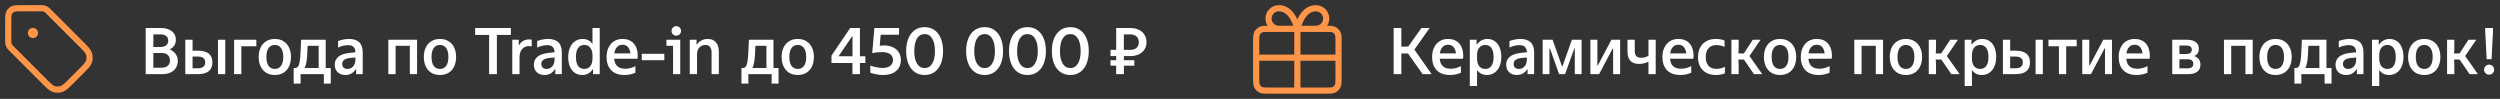 <svg width="607" height="24" viewBox="0 0 607 24" fill="none" xmlns="http://www.w3.org/2000/svg">
<rect x="0" y="0" width="607" height="24" fill="#333333" stroke="none"/>
<path d="M8 8H8.01M2 5.2L2 9.675C2 10.164 2 10.408 2.055 10.639C2.104 10.842 2.185 11.038 2.295 11.217C2.418 11.418 2.591 11.591 2.937 11.937L10.606 19.606C11.794 20.794 12.388 21.388 13.073 21.61C13.675 21.806 14.325 21.806 14.927 21.61C15.612 21.388 16.206 20.794 17.394 19.606L19.606 17.394C20.794 16.206 21.388 15.612 21.61 14.927C21.806 14.325 21.806 13.675 21.61 13.073C21.388 12.388 20.794 11.794 19.606 10.606L11.937 2.937C11.591 2.591 11.418 2.418 11.217 2.295C11.038 2.185 10.842 2.104 10.639 2.055C10.408 2 10.164 2 9.675 2L5.2 2C4.08 2 3.52 2 3.092 2.218C2.716 2.41 2.41 2.716 2.218 3.092C2 3.52 2 4.08 2 5.2ZM8.5 8C8.5 8.276 8.276 8.5 8 8.5C7.724 8.5 7.5 8.276 7.5 8C7.5 7.724 7.724 7.5 8 7.5C8.276 7.5 8.5 7.724 8.5 8Z" stroke="#FF9549" stroke-width="1.5" stroke-linecap="round" stroke-linejoin="round"/>
<path d="M41.2 12C41.819 12.245 42.299 12.613 42.64 13.104C42.992 13.584 43.168 14.155 43.168 14.816C43.168 15.456 43.013 16.016 42.704 16.496C42.395 16.976 41.957 17.349 41.392 17.616C40.827 17.872 40.165 18 39.408 18H35.376V6.8H39.088C40.197 6.8 41.077 7.061 41.728 7.584C42.379 8.096 42.704 8.784 42.704 9.648C42.704 10.192 42.571 10.667 42.304 11.072C42.048 11.467 41.68 11.776 41.2 12ZM37.232 8.352V11.408H38.96C39.557 11.408 40.021 11.275 40.352 11.008C40.683 10.731 40.848 10.347 40.848 9.856C40.848 9.376 40.683 9.008 40.352 8.752C40.021 8.485 39.557 8.352 38.96 8.352H37.232ZM39.2 16.448C39.861 16.448 40.368 16.293 40.72 15.984C41.083 15.675 41.264 15.237 41.264 14.672C41.264 14.096 41.083 13.653 40.72 13.344C40.368 13.024 39.861 12.864 39.2 12.864H37.232V16.448H39.2ZM48.034 12.304C50.391 12.304 51.57 13.253 51.57 15.152C51.57 17.051 50.391 18 48.034 18H44.994V9.648H46.754V12.304H48.034ZM52.93 18V9.648H54.69V18H52.93ZM48.002 16.576C49.218 16.576 49.826 16.101 49.826 15.152C49.826 14.203 49.218 13.728 48.002 13.728H46.754V16.576H48.002ZM58.598 18H56.838V9.648H62.246V11.232H58.598V18ZM66.73 18.208C65.93 18.208 65.237 18.032 64.65 17.68C64.063 17.317 63.61 16.805 63.29 16.144C62.97 15.483 62.81 14.709 62.81 13.824C62.81 12.939 62.97 12.171 63.29 11.52C63.61 10.859 64.063 10.352 64.65 10C65.237 9.637 65.93 9.456 66.73 9.456C67.53 9.456 68.223 9.637 68.81 10C69.397 10.352 69.85 10.859 70.17 11.52C70.49 12.171 70.65 12.939 70.65 13.824C70.65 14.709 70.49 15.483 70.17 16.144C69.85 16.805 69.397 17.317 68.81 17.68C68.223 18.032 67.53 18.208 66.73 18.208ZM66.73 16.736C67.381 16.736 67.882 16.491 68.234 16C68.597 15.499 68.778 14.773 68.778 13.824C68.778 12.885 68.597 12.165 68.234 11.664C67.882 11.163 67.381 10.912 66.73 10.912C66.079 10.912 65.573 11.163 65.21 11.664C64.858 12.165 64.682 12.885 64.682 13.824C64.682 14.773 64.858 15.499 65.21 16C65.573 16.491 66.079 16.736 66.73 16.736ZM79.081 16.512H80.313V20.304H78.633V18H72.985V20.304H71.305V16.512H71.609C71.918 16.512 72.163 16.4 72.345 16.176C72.526 15.952 72.665 15.557 72.761 14.992C72.857 14.427 72.931 13.611 72.985 12.544L73.113 9.648H79.081V16.512ZM77.369 16.512V11.12H74.697L74.585 13.328C74.521 14.747 74.313 15.808 73.961 16.512H77.369ZM84.72 9.456C86.95 9.456 88.064 10.539 88.064 12.704V18H86.464L86.48 16.832H86.368C85.771 17.749 84.934 18.208 83.856 18.208C83.078 18.208 82.454 17.984 81.984 17.536C81.515 17.077 81.28 16.469 81.28 15.712C81.28 14.901 81.579 14.251 82.176 13.76C82.784 13.269 83.702 12.96 84.928 12.832L86.304 12.688C86.283 12.101 86.128 11.669 85.84 11.392C85.563 11.104 85.131 10.96 84.544 10.96C84.128 10.96 83.702 11.013 83.264 11.12C82.838 11.216 82.443 11.36 82.08 11.552V9.968C82.4 9.829 82.795 9.712 83.264 9.616C83.734 9.509 84.219 9.456 84.72 9.456ZM84.368 16.736C84.902 16.736 85.355 16.539 85.728 16.144C86.112 15.739 86.304 15.147 86.304 14.368V13.952L84.992 14.08C83.723 14.219 83.088 14.699 83.088 15.52C83.088 15.893 83.2 16.192 83.424 16.416C83.659 16.629 83.974 16.736 84.368 16.736ZM96.051 18H94.291V9.648H101.267V18H99.507V11.12H96.051V18ZM106.824 18.208C106.024 18.208 105.33 18.032 104.744 17.68C104.157 17.317 103.704 16.805 103.384 16.144C103.064 15.483 102.904 14.709 102.904 13.824C102.904 12.939 103.064 12.171 103.384 11.52C103.704 10.859 104.157 10.352 104.744 10C105.33 9.637 106.024 9.456 106.824 9.456C107.624 9.456 108.317 9.637 108.904 10C109.49 10.352 109.944 10.859 110.264 11.52C110.584 12.171 110.744 12.939 110.744 13.824C110.744 14.709 110.584 15.483 110.264 16.144C109.944 16.805 109.49 17.317 108.904 17.68C108.317 18.032 107.624 18.208 106.824 18.208ZM106.824 16.736C107.474 16.736 107.976 16.491 108.328 16C108.69 15.499 108.872 14.773 108.872 13.824C108.872 12.885 108.69 12.165 108.328 11.664C107.976 11.163 107.474 10.912 106.824 10.912C106.173 10.912 105.666 11.163 105.304 11.664C104.952 12.165 104.776 12.885 104.776 13.824C104.776 14.773 104.952 15.499 105.304 16C105.666 16.491 106.173 16.736 106.824 16.736ZM120.645 18H118.757V8.48H115.365V6.8H124.037V8.48H120.645V18ZM124.385 18V9.648H125.969L125.953 10.912H126.065C126.299 10.496 126.619 10.171 127.025 9.936C127.441 9.691 127.915 9.568 128.449 9.568C128.705 9.568 128.923 9.595 129.105 9.648V11.264C128.838 11.211 128.614 11.184 128.433 11.184C127.739 11.184 127.185 11.429 126.769 11.92C126.353 12.4 126.145 13.045 126.145 13.856V18H124.385ZM133.064 9.456C135.293 9.456 136.408 10.539 136.408 12.704V18H134.808L134.824 16.832H134.712C134.115 17.749 133.277 18.208 132.2 18.208C131.421 18.208 130.797 17.984 130.328 17.536C129.859 17.077 129.624 16.469 129.624 15.712C129.624 14.901 129.923 14.251 130.52 13.76C131.128 13.269 132.045 12.96 133.272 12.832L134.648 12.688C134.627 12.101 134.472 11.669 134.184 11.392C133.907 11.104 133.475 10.96 132.888 10.96C132.472 10.96 132.045 11.013 131.608 11.12C131.181 11.216 130.787 11.36 130.424 11.552V9.968C130.744 9.829 131.139 9.712 131.608 9.616C132.077 9.509 132.563 9.456 133.064 9.456ZM132.712 16.736C133.245 16.736 133.699 16.539 134.072 16.144C134.456 15.739 134.648 15.147 134.648 14.368V13.952L133.336 14.08C132.067 14.219 131.432 14.699 131.432 15.52C131.432 15.893 131.544 16.192 131.768 16.416C132.003 16.629 132.317 16.736 132.712 16.736ZM143.854 6.8H145.614V18H143.982L144.014 16.832H143.902C143.636 17.248 143.284 17.584 142.846 17.84C142.409 18.085 141.908 18.208 141.342 18.208C140.66 18.208 140.062 18.032 139.55 17.68C139.038 17.317 138.644 16.805 138.366 16.144C138.1 15.483 137.966 14.715 137.966 13.84C137.966 12.965 138.11 12.197 138.398 11.536C138.686 10.875 139.097 10.363 139.63 10C140.164 9.637 140.782 9.456 141.486 9.456C141.998 9.456 142.452 9.563 142.846 9.776C143.252 9.989 143.588 10.288 143.854 10.672V6.8ZM143.854 13.44C143.854 12.64 143.673 12.021 143.31 11.584C142.958 11.136 142.473 10.912 141.854 10.912C141.204 10.912 140.702 11.163 140.35 11.664C140.009 12.155 139.838 12.875 139.838 13.824C139.838 14.773 140.009 15.499 140.35 16C140.702 16.491 141.204 16.736 141.854 16.736C142.473 16.736 142.958 16.517 143.31 16.08C143.673 15.632 143.854 15.008 143.854 14.208V13.44ZM154.847 13.632C154.847 13.813 154.825 14.021 154.783 14.256H149.119C149.268 15.877 150.153 16.688 151.775 16.688C152.66 16.688 153.492 16.475 154.271 16.048V17.664C153.428 18.027 152.553 18.208 151.647 18.208C150.239 18.208 149.156 17.824 148.399 17.056C147.652 16.277 147.279 15.2 147.279 13.824C147.279 12.96 147.439 12.197 147.759 11.536C148.079 10.875 148.527 10.363 149.103 10C149.689 9.637 150.372 9.456 151.151 9.456C152.313 9.456 153.22 9.824 153.871 10.56C154.521 11.296 154.847 12.32 154.847 13.632ZM151.151 10.864C150.607 10.864 150.164 11.045 149.823 11.408C149.481 11.771 149.257 12.288 149.151 12.96H153.071C152.985 12.288 152.783 11.771 152.463 11.408C152.143 11.045 151.705 10.864 151.151 10.864ZM161.295 14.624H155.823V13.056H161.295V14.624ZM165.161 18H163.417V11.12H161.817V9.648H165.161V18ZM164.201 8.656C163.881 8.656 163.609 8.549 163.385 8.336C163.161 8.112 163.049 7.835 163.049 7.504C163.049 7.173 163.161 6.901 163.385 6.688C163.609 6.464 163.881 6.352 164.201 6.352C164.521 6.352 164.793 6.464 165.017 6.688C165.241 6.901 165.353 7.173 165.353 7.504C165.353 7.835 165.241 8.112 165.017 8.336C164.793 8.549 164.521 8.656 164.201 8.656ZM167.478 18V9.648H169.142L169.11 10.768H169.238C169.516 10.363 169.878 10.043 170.326 9.808C170.774 9.573 171.281 9.456 171.846 9.456C172.7 9.456 173.361 9.728 173.83 10.272C174.3 10.816 174.534 11.589 174.534 12.592V18H172.774V12.784C172.774 11.536 172.273 10.912 171.27 10.912C170.673 10.912 170.182 11.125 169.798 11.552C169.425 11.968 169.238 12.517 169.238 13.2V18H167.478ZM187.8 16.512H189.032V20.304H187.352V18H181.704V20.304H180.024V16.512H180.328C180.637 16.512 180.882 16.4 181.064 16.176C181.245 15.952 181.384 15.557 181.48 14.992C181.576 14.427 181.65 13.611 181.704 12.544L181.832 9.648H187.8V16.512ZM186.088 16.512V11.12H183.416L183.304 13.328C183.24 14.747 183.032 15.808 182.68 16.512H186.088ZM193.699 18.208C192.899 18.208 192.205 18.032 191.619 17.68C191.032 17.317 190.579 16.805 190.259 16.144C189.939 15.483 189.779 14.709 189.779 13.824C189.779 12.939 189.939 12.171 190.259 11.52C190.579 10.859 191.032 10.352 191.619 10C192.205 9.637 192.899 9.456 193.699 9.456C194.499 9.456 195.192 9.637 195.779 10C196.365 10.352 196.819 10.859 197.139 11.52C197.459 12.171 197.619 12.939 197.619 13.824C197.619 14.709 197.459 15.483 197.139 16.144C196.819 16.805 196.365 17.317 195.779 17.68C195.192 18.032 194.499 18.208 193.699 18.208ZM193.699 16.736C194.349 16.736 194.851 16.491 195.203 16C195.565 15.499 195.747 14.773 195.747 13.824C195.747 12.885 195.565 12.165 195.203 11.664C194.851 11.163 194.349 10.912 193.699 10.912C193.048 10.912 192.541 11.163 192.179 11.664C191.827 12.165 191.651 12.885 191.651 13.824C191.651 14.773 191.827 15.499 192.179 16C192.541 16.491 193.048 16.736 193.699 16.736ZM208.795 13.664H210.107V15.296H208.795V18H206.971V15.296H201.883V13.504L206.427 6.8H208.795V13.664ZM206.987 8.816H206.891L203.595 13.664H206.987V8.816ZM214.592 11.024C215.414 11.024 216.134 11.168 216.752 11.456C217.382 11.733 217.867 12.139 218.208 12.672C218.56 13.195 218.736 13.813 218.736 14.528C218.736 15.68 218.352 16.581 217.584 17.232C216.827 17.883 215.776 18.208 214.432 18.208C213.408 18.208 212.368 18.021 211.312 17.648V15.92C212.39 16.304 213.392 16.496 214.32 16.496C215.099 16.496 215.707 16.325 216.144 15.984C216.592 15.643 216.816 15.168 216.816 14.56C216.816 13.952 216.587 13.483 216.128 13.152C215.67 12.821 215.014 12.656 214.16 12.656C213.328 12.656 212.534 12.736 211.776 12.896L212.304 6.8H218.288V8.432H213.824L213.6 11.104C213.974 11.051 214.304 11.024 214.592 11.024ZM224.497 18.208C223.58 18.208 222.785 17.973 222.113 17.504C221.441 17.035 220.924 16.363 220.561 15.488C220.198 14.613 220.017 13.584 220.017 12.4C220.017 11.216 220.198 10.187 220.561 9.312C220.924 8.437 221.441 7.765 222.113 7.296C222.785 6.827 223.58 6.592 224.497 6.592C225.414 6.592 226.209 6.827 226.881 7.296C227.553 7.765 228.07 8.437 228.433 9.312C228.796 10.187 228.977 11.216 228.977 12.4C228.977 13.584 228.796 14.613 228.433 15.488C228.07 16.363 227.553 17.035 226.881 17.504C226.209 17.973 225.414 18.208 224.497 18.208ZM224.497 16.528C225.286 16.528 225.9 16.165 226.337 15.44C226.785 14.715 227.009 13.701 227.009 12.4C227.009 11.099 226.785 10.085 226.337 9.36C225.9 8.635 225.286 8.272 224.497 8.272C223.708 8.272 223.089 8.635 222.641 9.36C222.204 10.085 221.985 11.099 221.985 12.4C221.985 13.701 222.204 14.715 222.641 15.44C223.089 16.165 223.708 16.528 224.497 16.528ZM239.059 18.208C238.142 18.208 237.347 17.973 236.675 17.504C236.003 17.035 235.486 16.363 235.123 15.488C234.761 14.613 234.579 13.584 234.579 12.4C234.579 11.216 234.761 10.187 235.123 9.312C235.486 8.437 236.003 7.765 236.675 7.296C237.347 6.827 238.142 6.592 239.059 6.592C239.977 6.592 240.771 6.827 241.443 7.296C242.115 7.765 242.633 8.437 242.995 9.312C243.358 10.187 243.539 11.216 243.539 12.4C243.539 13.584 243.358 14.613 242.995 15.488C242.633 16.363 242.115 17.035 241.443 17.504C240.771 17.973 239.977 18.208 239.059 18.208ZM239.059 16.528C239.849 16.528 240.462 16.165 240.899 15.44C241.347 14.715 241.571 13.701 241.571 12.4C241.571 11.099 241.347 10.085 240.899 9.36C240.462 8.635 239.849 8.272 239.059 8.272C238.27 8.272 237.651 8.635 237.203 9.36C236.766 10.085 236.547 11.099 236.547 12.4C236.547 13.701 236.766 14.715 237.203 15.44C237.651 16.165 238.27 16.528 239.059 16.528ZM249.466 18.208C248.548 18.208 247.754 17.973 247.082 17.504C246.41 17.035 245.892 16.363 245.53 15.488C245.167 14.613 244.986 13.584 244.986 12.4C244.986 11.216 245.167 10.187 245.53 9.312C245.892 8.437 246.41 7.765 247.082 7.296C247.754 6.827 248.548 6.592 249.466 6.592C250.383 6.592 251.178 6.827 251.85 7.296C252.522 7.765 253.039 8.437 253.402 9.312C253.764 10.187 253.946 11.216 253.946 12.4C253.946 13.584 253.764 14.613 253.402 15.488C253.039 16.363 252.522 17.035 251.85 17.504C251.178 17.973 250.383 18.208 249.466 18.208ZM249.466 16.528C250.255 16.528 250.868 16.165 251.306 15.44C251.754 14.715 251.978 13.701 251.978 12.4C251.978 11.099 251.754 10.085 251.306 9.36C250.868 8.635 250.255 8.272 249.466 8.272C248.676 8.272 248.058 8.635 247.61 9.36C247.172 10.085 246.954 11.099 246.954 12.4C246.954 13.701 247.172 14.715 247.61 15.44C248.058 16.165 248.676 16.528 249.466 16.528ZM259.872 18.208C258.955 18.208 258.16 17.973 257.488 17.504C256.816 17.035 256.299 16.363 255.936 15.488C255.573 14.613 255.392 13.584 255.392 12.4C255.392 11.216 255.573 10.187 255.936 9.312C256.299 8.437 256.816 7.765 257.488 7.296C258.16 6.827 258.955 6.592 259.872 6.592C260.789 6.592 261.584 6.827 262.256 7.296C262.928 7.765 263.445 8.437 263.808 9.312C264.171 10.187 264.352 11.216 264.352 12.4C264.352 13.584 264.171 14.613 263.808 15.488C263.445 16.363 262.928 17.035 262.256 17.504C261.584 17.973 260.789 18.208 259.872 18.208ZM259.872 16.528C260.661 16.528 261.275 16.165 261.712 15.44C262.16 14.715 262.384 13.701 262.384 12.4C262.384 11.099 262.16 10.085 261.712 9.36C261.275 8.635 260.661 8.272 259.872 8.272C259.083 8.272 258.464 8.635 258.016 9.36C257.579 10.085 257.36 11.099 257.36 12.4C257.36 13.701 257.579 14.715 258.016 15.44C258.464 16.165 259.083 16.528 259.872 16.528ZM272.882 13.616V14.624H275.41V15.952H272.882V18H271.01V15.952H269.634V14.624H271.01V13.616H269.634V12.112H271.01V6.8H274.434C275.224 6.8 275.912 6.944 276.498 7.232C277.096 7.509 277.554 7.909 277.874 8.432C278.205 8.944 278.37 9.541 278.37 10.224C278.37 10.907 278.205 11.504 277.874 12.016C277.554 12.528 277.096 12.923 276.498 13.2C275.912 13.477 275.224 13.616 274.434 13.616H272.882ZM272.866 8.352V12.112H274.386C275.058 12.112 275.576 11.952 275.938 11.632C276.312 11.301 276.498 10.837 276.498 10.24C276.498 9.632 276.312 9.168 275.938 8.848C275.576 8.517 275.058 8.352 274.386 8.352H272.866Z" fill="white"/>
<path d="M315 7H310.5C309.837 7 309.201 6.737 308.732 6.268C308.263 5.799 308 5.163 308 4.5C308 3.837 308.263 3.201 308.732 2.732C309.201 2.263 309.837 2 310.5 2C314 2 315 7 315 7ZM315 7H319.5C320.163 7 320.799 6.737 321.268 6.268C321.737 5.799 322 5.163 322 4.5C322 3.837 321.737 3.201 321.268 2.732C320.799 2.263 320.163 2 319.5 2C316 2 315 7 315 7ZM315 7L315 22M305 14H325M305 10.2L305 18.8C305 19.92 305 20.48 305.218 20.908C305.41 21.284 305.716 21.59 306.092 21.782C306.52 22 307.08 22 308.2 22L321.8 22C322.92 22 323.48 22 323.908 21.782C324.284 21.59 324.59 21.284 324.782 20.908C325 20.48 325 19.92 325 18.8V10.2C325 9.08 325 8.52 324.782 8.092C324.59 7.716 324.284 7.41 323.908 7.218C323.48 7 322.92 7 321.8 7L308.2 7C307.08 7 306.52 7 306.092 7.218C305.716 7.41 305.41 7.716 305.218 8.092C305 8.52 305 9.08 305 10.2Z" stroke="#FF9549" stroke-width="1.5" stroke-linecap="round" stroke-linejoin="round"/>
<path d="M347.112 6.8L343.416 12.048L347.592 18H345.416L341.864 12.976H340.248V18H338.376V6.8H340.248V11.312H341.912L345.112 6.8H347.112ZM355.284 13.632C355.284 13.813 355.263 14.021 355.22 14.256H349.556C349.706 15.877 350.591 16.688 352.212 16.688C353.098 16.688 353.93 16.475 354.708 16.048V17.664C353.866 18.027 352.991 18.208 352.084 18.208C350.676 18.208 349.594 17.824 348.836 17.056C348.09 16.277 347.716 15.2 347.716 13.824C347.716 12.96 347.876 12.197 348.196 11.536C348.516 10.875 348.964 10.363 349.54 10C350.127 9.637 350.81 9.456 351.588 9.456C352.751 9.456 353.658 9.824 354.308 10.56C354.959 11.296 355.284 12.32 355.284 13.632ZM351.588 10.864C351.044 10.864 350.602 11.045 350.26 11.408C349.919 11.771 349.695 12.288 349.588 12.96H353.508C353.423 12.288 353.22 11.771 352.9 11.408C352.58 11.045 352.143 10.864 351.588 10.864ZM361.141 9.456C361.824 9.456 362.421 9.637 362.933 10C363.445 10.352 363.834 10.859 364.101 11.52C364.378 12.181 364.517 12.949 364.517 13.824C364.517 14.699 364.373 15.467 364.085 16.128C363.797 16.789 363.386 17.301 362.853 17.664C362.32 18.027 361.701 18.208 360.997 18.208C360.485 18.208 360.026 18.101 359.621 17.888C359.226 17.675 358.896 17.376 358.629 16.992V20.88H356.869V9.648H358.533L358.501 10.768H358.629C358.906 10.373 359.258 10.059 359.685 9.824C360.112 9.579 360.597 9.456 361.141 9.456ZM360.629 16.736C361.28 16.736 361.776 16.491 362.117 16C362.469 15.499 362.645 14.773 362.645 13.824C362.645 12.875 362.469 12.155 362.117 11.664C361.776 11.163 361.28 10.912 360.629 10.912C360.01 10.912 359.52 11.136 359.157 11.584C358.805 12.021 358.629 12.64 358.629 13.44V14.208C358.629 15.008 358.805 15.632 359.157 16.08C359.52 16.517 360.01 16.736 360.629 16.736ZM369.142 9.456C371.371 9.456 372.486 10.539 372.486 12.704V18H370.886L370.902 16.832H370.79C370.193 17.749 369.355 18.208 368.278 18.208C367.499 18.208 366.875 17.984 366.406 17.536C365.937 17.077 365.702 16.469 365.702 15.712C365.702 14.901 366.001 14.251 366.598 13.76C367.206 13.269 368.123 12.96 369.35 12.832L370.726 12.688C370.705 12.101 370.55 11.669 370.262 11.392C369.985 11.104 369.553 10.96 368.966 10.96C368.55 10.96 368.123 11.013 367.686 11.12C367.259 11.216 366.865 11.36 366.502 11.552V9.968C366.822 9.829 367.217 9.712 367.686 9.616C368.155 9.509 368.641 9.456 369.142 9.456ZM368.79 16.736C369.323 16.736 369.777 16.539 370.15 16.144C370.534 15.739 370.726 15.147 370.726 14.368V13.952L369.414 14.08C368.145 14.219 367.51 14.699 367.51 15.52C367.51 15.893 367.622 16.192 367.846 16.416C368.081 16.629 368.395 16.736 368.79 16.736ZM376.204 18H374.556V9.648H376.972L379.26 16.128H379.356L381.66 9.648H384.012V18H382.364V11.744H382.252L379.996 18H378.556L376.316 11.744H376.204V18ZM388.262 18H386.15V9.648H387.846V15.888H387.958L391.254 9.648H393.366V18H391.67V11.776H391.558L388.262 18ZM400.246 9.648H402.006V18H400.246V14.96C399.531 15.333 398.779 15.52 397.99 15.52C397.051 15.52 396.342 15.269 395.862 14.768C395.392 14.256 395.158 13.499 395.158 12.496V9.648H396.918V12.384C396.918 12.96 397.046 13.381 397.302 13.648C397.558 13.904 397.968 14.032 398.534 14.032C399.131 14.032 399.702 13.867 400.246 13.536V9.648ZM411.206 13.632C411.206 13.813 411.185 14.021 411.142 14.256H405.478C405.627 15.877 406.513 16.688 408.134 16.688C409.019 16.688 409.851 16.475 410.63 16.048V17.664C409.787 18.027 408.913 18.208 408.006 18.208C406.598 18.208 405.515 17.824 404.758 17.056C404.011 16.277 403.638 15.2 403.638 13.824C403.638 12.96 403.798 12.197 404.118 11.536C404.438 10.875 404.886 10.363 405.462 10C406.049 9.637 406.731 9.456 407.51 9.456C408.673 9.456 409.579 9.824 410.23 10.56C410.881 11.296 411.206 12.32 411.206 13.632ZM407.51 10.864C406.966 10.864 406.523 11.045 406.182 11.408C405.841 11.771 405.617 12.288 405.51 12.96H409.43C409.345 12.288 409.142 11.771 408.822 11.408C408.502 11.045 408.065 10.864 407.51 10.864ZM416.647 18.208C415.281 18.208 414.209 17.819 413.431 17.04C412.663 16.261 412.279 15.189 412.279 13.824C412.279 12.939 412.455 12.171 412.807 11.52C413.159 10.859 413.66 10.352 414.311 10C414.972 9.637 415.751 9.456 416.647 9.456C417.02 9.456 417.393 9.493 417.767 9.568C418.14 9.632 418.46 9.723 418.727 9.84V11.392C418.481 11.264 418.177 11.157 417.815 11.072C417.452 10.987 417.095 10.944 416.743 10.944C415.932 10.944 415.297 11.195 414.839 11.696C414.38 12.187 414.151 12.896 414.151 13.824C414.151 14.773 414.375 15.493 414.823 15.984C415.271 16.475 415.911 16.72 416.743 16.72C417.127 16.72 417.5 16.672 417.863 16.576C418.236 16.48 418.551 16.363 418.807 16.224V17.792C418.551 17.92 418.225 18.021 417.831 18.096C417.447 18.171 417.052 18.208 416.647 18.208ZM427.473 9.648L424.769 13.6L427.873 18H425.857L423.424 14.448H422.081L422.145 15.616V18H420.385V9.648H422.145V11.936L422.081 12.976H423.409L425.585 9.648H427.473ZM432.199 18.208C431.399 18.208 430.705 18.032 430.119 17.68C429.532 17.317 429.079 16.805 428.759 16.144C428.439 15.483 428.279 14.709 428.279 13.824C428.279 12.939 428.439 12.171 428.759 11.52C429.079 10.859 429.532 10.352 430.119 10C430.705 9.637 431.399 9.456 432.199 9.456C432.999 9.456 433.692 9.637 434.279 10C434.865 10.352 435.319 10.859 435.639 11.52C435.959 12.171 436.119 12.939 436.119 13.824C436.119 14.709 435.959 15.483 435.639 16.144C435.319 16.805 434.865 17.317 434.279 17.68C433.692 18.032 432.999 18.208 432.199 18.208ZM432.199 16.736C432.849 16.736 433.351 16.491 433.703 16C434.065 15.499 434.247 14.773 434.247 13.824C434.247 12.885 434.065 12.165 433.703 11.664C433.351 11.163 432.849 10.912 432.199 10.912C431.548 10.912 431.041 11.163 430.679 11.664C430.327 12.165 430.151 12.885 430.151 13.824C430.151 14.773 430.327 15.499 430.679 16C431.041 16.491 431.548 16.736 432.199 16.736ZM444.8 13.632C444.8 13.813 444.779 14.021 444.736 14.256H439.072C439.221 15.877 440.107 16.688 441.728 16.688C442.613 16.688 443.445 16.475 444.224 16.048V17.664C443.381 18.027 442.507 18.208 441.6 18.208C440.192 18.208 439.109 17.824 438.352 17.056C437.605 16.277 437.232 15.2 437.232 13.824C437.232 12.96 437.392 12.197 437.712 11.536C438.032 10.875 438.48 10.363 439.056 10C439.643 9.637 440.325 9.456 441.104 9.456C442.267 9.456 443.173 9.824 443.824 10.56C444.475 11.296 444.8 12.32 444.8 13.632ZM441.104 10.864C440.56 10.864 440.117 11.045 439.776 11.408C439.435 11.771 439.211 12.288 439.104 12.96H443.024C442.939 12.288 442.736 11.771 442.416 11.408C442.096 11.045 441.659 10.864 441.104 10.864ZM451.988 18H450.228V9.648H457.204V18H455.444V11.12H451.988V18ZM462.761 18.208C461.961 18.208 461.268 18.032 460.681 17.68C460.095 17.317 459.641 16.805 459.321 16.144C459.001 15.483 458.841 14.709 458.841 13.824C458.841 12.939 459.001 12.171 459.321 11.52C459.641 10.859 460.095 10.352 460.681 10C461.268 9.637 461.961 9.456 462.761 9.456C463.561 9.456 464.255 9.637 464.841 10C465.428 10.352 465.881 10.859 466.201 11.52C466.521 12.171 466.681 12.939 466.681 13.824C466.681 14.709 466.521 15.483 466.201 16.144C465.881 16.805 465.428 17.317 464.841 17.68C464.255 18.032 463.561 18.208 462.761 18.208ZM462.761 16.736C463.412 16.736 463.913 16.491 464.265 16C464.628 15.499 464.809 14.773 464.809 13.824C464.809 12.885 464.628 12.165 464.265 11.664C463.913 11.163 463.412 10.912 462.761 10.912C462.111 10.912 461.604 11.163 461.241 11.664C460.889 12.165 460.713 12.885 460.713 13.824C460.713 14.773 460.889 15.499 461.241 16C461.604 16.491 462.111 16.736 462.761 16.736ZM475.394 9.648L472.69 13.6L475.794 18H473.778L471.346 14.448H470.002L470.066 15.616V18H468.306V9.648H470.066V11.936L470.002 12.976H471.33L473.506 9.648H475.394ZM481.297 9.456C481.98 9.456 482.577 9.637 483.089 10C483.601 10.352 483.99 10.859 484.257 11.52C484.534 12.181 484.673 12.949 484.673 13.824C484.673 14.699 484.529 15.467 484.241 16.128C483.953 16.789 483.542 17.301 483.009 17.664C482.476 18.027 481.857 18.208 481.153 18.208C480.641 18.208 480.182 18.101 479.777 17.888C479.382 17.675 479.052 17.376 478.785 16.992V20.88H477.025V9.648H478.689L478.657 10.768H478.785C479.062 10.373 479.414 10.059 479.841 9.824C480.268 9.579 480.753 9.456 481.297 9.456ZM480.785 16.736C481.436 16.736 481.932 16.491 482.273 16C482.625 15.499 482.801 14.773 482.801 13.824C482.801 12.875 482.625 12.155 482.273 11.664C481.932 11.163 481.436 10.912 480.785 10.912C480.166 10.912 479.676 11.136 479.313 11.584C478.961 12.021 478.785 12.64 478.785 13.44V14.208C478.785 15.008 478.961 15.632 479.313 16.08C479.676 16.517 480.166 16.736 480.785 16.736ZM489.346 12.304C491.704 12.304 492.882 13.253 492.882 15.152C492.882 17.051 491.704 18 489.346 18H486.306V9.648H488.066V12.304H489.346ZM494.242 18V9.648H496.002V18H494.242ZM489.314 16.576C490.53 16.576 491.138 16.101 491.138 15.152C491.138 14.203 490.53 13.728 489.314 13.728H488.066V16.576H489.314ZM501.67 18H499.91V11.232H497.366V9.648H504.214V11.232H501.67V18ZM507.684 18H505.572V9.648H507.268V15.888H507.38L510.676 9.648H512.788V18H511.092V11.776H510.98L507.684 18ZM521.987 13.632C521.987 13.813 521.966 14.021 521.923 14.256H516.259C516.409 15.877 517.294 16.688 518.915 16.688C519.801 16.688 520.633 16.475 521.411 16.048V17.664C520.569 18.027 519.694 18.208 518.787 18.208C517.379 18.208 516.297 17.824 515.539 17.056C514.793 16.277 514.419 15.2 514.419 13.824C514.419 12.96 514.579 12.197 514.899 11.536C515.219 10.875 515.667 10.363 516.243 10C516.83 9.637 517.513 9.456 518.291 9.456C519.454 9.456 520.361 9.824 521.011 10.56C521.662 11.296 521.987 12.32 521.987 13.632ZM518.291 10.864C517.747 10.864 517.305 11.045 516.963 11.408C516.622 11.771 516.398 12.288 516.291 12.96H520.211C520.126 12.288 519.923 11.771 519.603 11.408C519.283 11.045 518.846 10.864 518.291 10.864ZM532.76 13.616C533.762 13.957 534.264 14.651 534.264 15.696C534.264 16.443 534.008 17.013 533.496 17.408C532.994 17.803 532.253 18 531.272 18H527.416V9.648H530.92C531.88 9.648 532.61 9.835 533.112 10.208C533.624 10.581 533.88 11.125 533.88 11.84C533.88 12.683 533.506 13.275 532.76 13.616ZM529.16 11.056V13.104H530.776C531.704 13.104 532.168 12.763 532.168 12.08C532.168 11.397 531.704 11.056 530.776 11.056H529.16ZM531.112 16.592C532.061 16.592 532.536 16.224 532.536 15.488C532.536 14.752 532.061 14.384 531.112 14.384H529.16V16.592H531.112ZM541.738 18H539.978V9.648H546.954V18H545.194V11.12H541.738V18ZM552.511 18.208C551.711 18.208 551.018 18.032 550.431 17.68C549.845 17.317 549.391 16.805 549.071 16.144C548.751 15.483 548.591 14.709 548.591 13.824C548.591 12.939 548.751 12.171 549.071 11.52C549.391 10.859 549.845 10.352 550.431 10C551.018 9.637 551.711 9.456 552.511 9.456C553.311 9.456 554.005 9.637 554.591 10C555.178 10.352 555.631 10.859 555.951 11.52C556.271 12.171 556.431 12.939 556.431 13.824C556.431 14.709 556.271 15.483 555.951 16.144C555.631 16.805 555.178 17.317 554.591 17.68C554.005 18.032 553.311 18.208 552.511 18.208ZM552.511 16.736C553.162 16.736 553.663 16.491 554.015 16C554.378 15.499 554.559 14.773 554.559 13.824C554.559 12.885 554.378 12.165 554.015 11.664C553.663 11.163 553.162 10.912 552.511 10.912C551.861 10.912 551.354 11.163 550.991 11.664C550.639 12.165 550.463 12.885 550.463 13.824C550.463 14.773 550.639 15.499 550.991 16C551.354 16.491 551.861 16.736 552.511 16.736ZM564.862 16.512H566.094V20.304H564.414V18H558.766V20.304H557.086V16.512H557.39C557.699 16.512 557.945 16.4 558.126 16.176C558.307 15.952 558.446 15.557 558.542 14.992C558.638 14.427 558.713 13.611 558.766 12.544L558.894 9.648H564.862V16.512ZM563.15 16.512V11.12H560.478L560.366 13.328C560.302 14.747 560.094 15.808 559.742 16.512H563.15ZM570.502 9.456C572.731 9.456 573.846 10.539 573.846 12.704V18H572.246L572.262 16.832H572.15C571.552 17.749 570.715 18.208 569.638 18.208C568.859 18.208 568.235 17.984 567.766 17.536C567.296 17.077 567.062 16.469 567.062 15.712C567.062 14.901 567.36 14.251 567.958 13.76C568.566 13.269 569.483 12.96 570.71 12.832L572.086 12.688C572.064 12.101 571.91 11.669 571.622 11.392C571.344 11.104 570.912 10.96 570.326 10.96C569.91 10.96 569.483 11.013 569.046 11.12C568.619 11.216 568.224 11.36 567.862 11.552V9.968C568.182 9.829 568.576 9.712 569.046 9.616C569.515 9.509 570 9.456 570.502 9.456ZM570.15 16.736C570.683 16.736 571.136 16.539 571.51 16.144C571.894 15.739 572.086 15.147 572.086 14.368V13.952L570.774 14.08C569.504 14.219 568.87 14.699 568.87 15.52C568.87 15.893 568.982 16.192 569.206 16.416C569.44 16.629 569.755 16.736 570.15 16.736ZM580.188 9.456C580.87 9.456 581.468 9.637 581.98 10C582.492 10.352 582.881 10.859 583.148 11.52C583.425 12.181 583.564 12.949 583.564 13.824C583.564 14.699 583.42 15.467 583.132 16.128C582.844 16.789 582.433 17.301 581.9 17.664C581.366 18.027 580.748 18.208 580.044 18.208C579.532 18.208 579.073 18.101 578.668 17.888C578.273 17.675 577.942 17.376 577.676 16.992V20.88H575.916V9.648H577.58L577.548 10.768H577.676C577.953 10.373 578.305 10.059 578.732 9.824C579.158 9.579 579.644 9.456 580.188 9.456ZM579.676 16.736C580.326 16.736 580.822 16.491 581.164 16C581.516 15.499 581.692 14.773 581.692 13.824C581.692 12.875 581.516 12.155 581.164 11.664C580.822 11.163 580.326 10.912 579.676 10.912C579.057 10.912 578.566 11.136 578.204 11.584C577.852 12.021 577.676 12.64 577.676 13.44V14.208C577.676 15.008 577.852 15.632 578.204 16.08C578.566 16.517 579.057 16.736 579.676 16.736ZM588.605 18.208C587.805 18.208 587.112 18.032 586.525 17.68C585.938 17.317 585.485 16.805 585.165 16.144C584.845 15.483 584.685 14.709 584.685 13.824C584.685 12.939 584.845 12.171 585.165 11.52C585.485 10.859 585.938 10.352 586.525 10C587.112 9.637 587.805 9.456 588.605 9.456C589.405 9.456 590.098 9.637 590.685 10C591.272 10.352 591.725 10.859 592.045 11.52C592.365 12.171 592.525 12.939 592.525 13.824C592.525 14.709 592.365 15.483 592.045 16.144C591.725 16.805 591.272 17.317 590.685 17.68C590.098 18.032 589.405 18.208 588.605 18.208ZM588.605 16.736C589.256 16.736 589.757 16.491 590.109 16C590.472 15.499 590.653 14.773 590.653 13.824C590.653 12.885 590.472 12.165 590.109 11.664C589.757 11.163 589.256 10.912 588.605 10.912C587.954 10.912 587.448 11.163 587.085 11.664C586.733 12.165 586.557 12.885 586.557 13.824C586.557 14.773 586.733 15.499 587.085 16C587.448 16.491 587.954 16.736 588.605 16.736ZM601.238 9.648L598.534 13.6L601.638 18H599.622L597.19 14.448H595.846L595.91 15.616V18H594.15V9.648H595.91V11.936L595.846 12.976H597.174L599.35 9.648H601.238ZM604.949 14.368H603.765L603.413 7.68V6.8H605.301V7.68L604.949 14.368ZM604.357 18.128C604.016 18.128 603.728 18.011 603.493 17.776C603.258 17.541 603.141 17.253 603.141 16.912C603.141 16.571 603.258 16.283 603.493 16.048C603.728 15.813 604.016 15.696 604.357 15.696C604.698 15.696 604.986 15.813 605.221 16.048C605.456 16.283 605.573 16.571 605.573 16.912C605.573 17.253 605.456 17.541 605.221 17.776C604.986 18.011 604.698 18.128 604.357 18.128Z" fill="white"/>
</svg>
